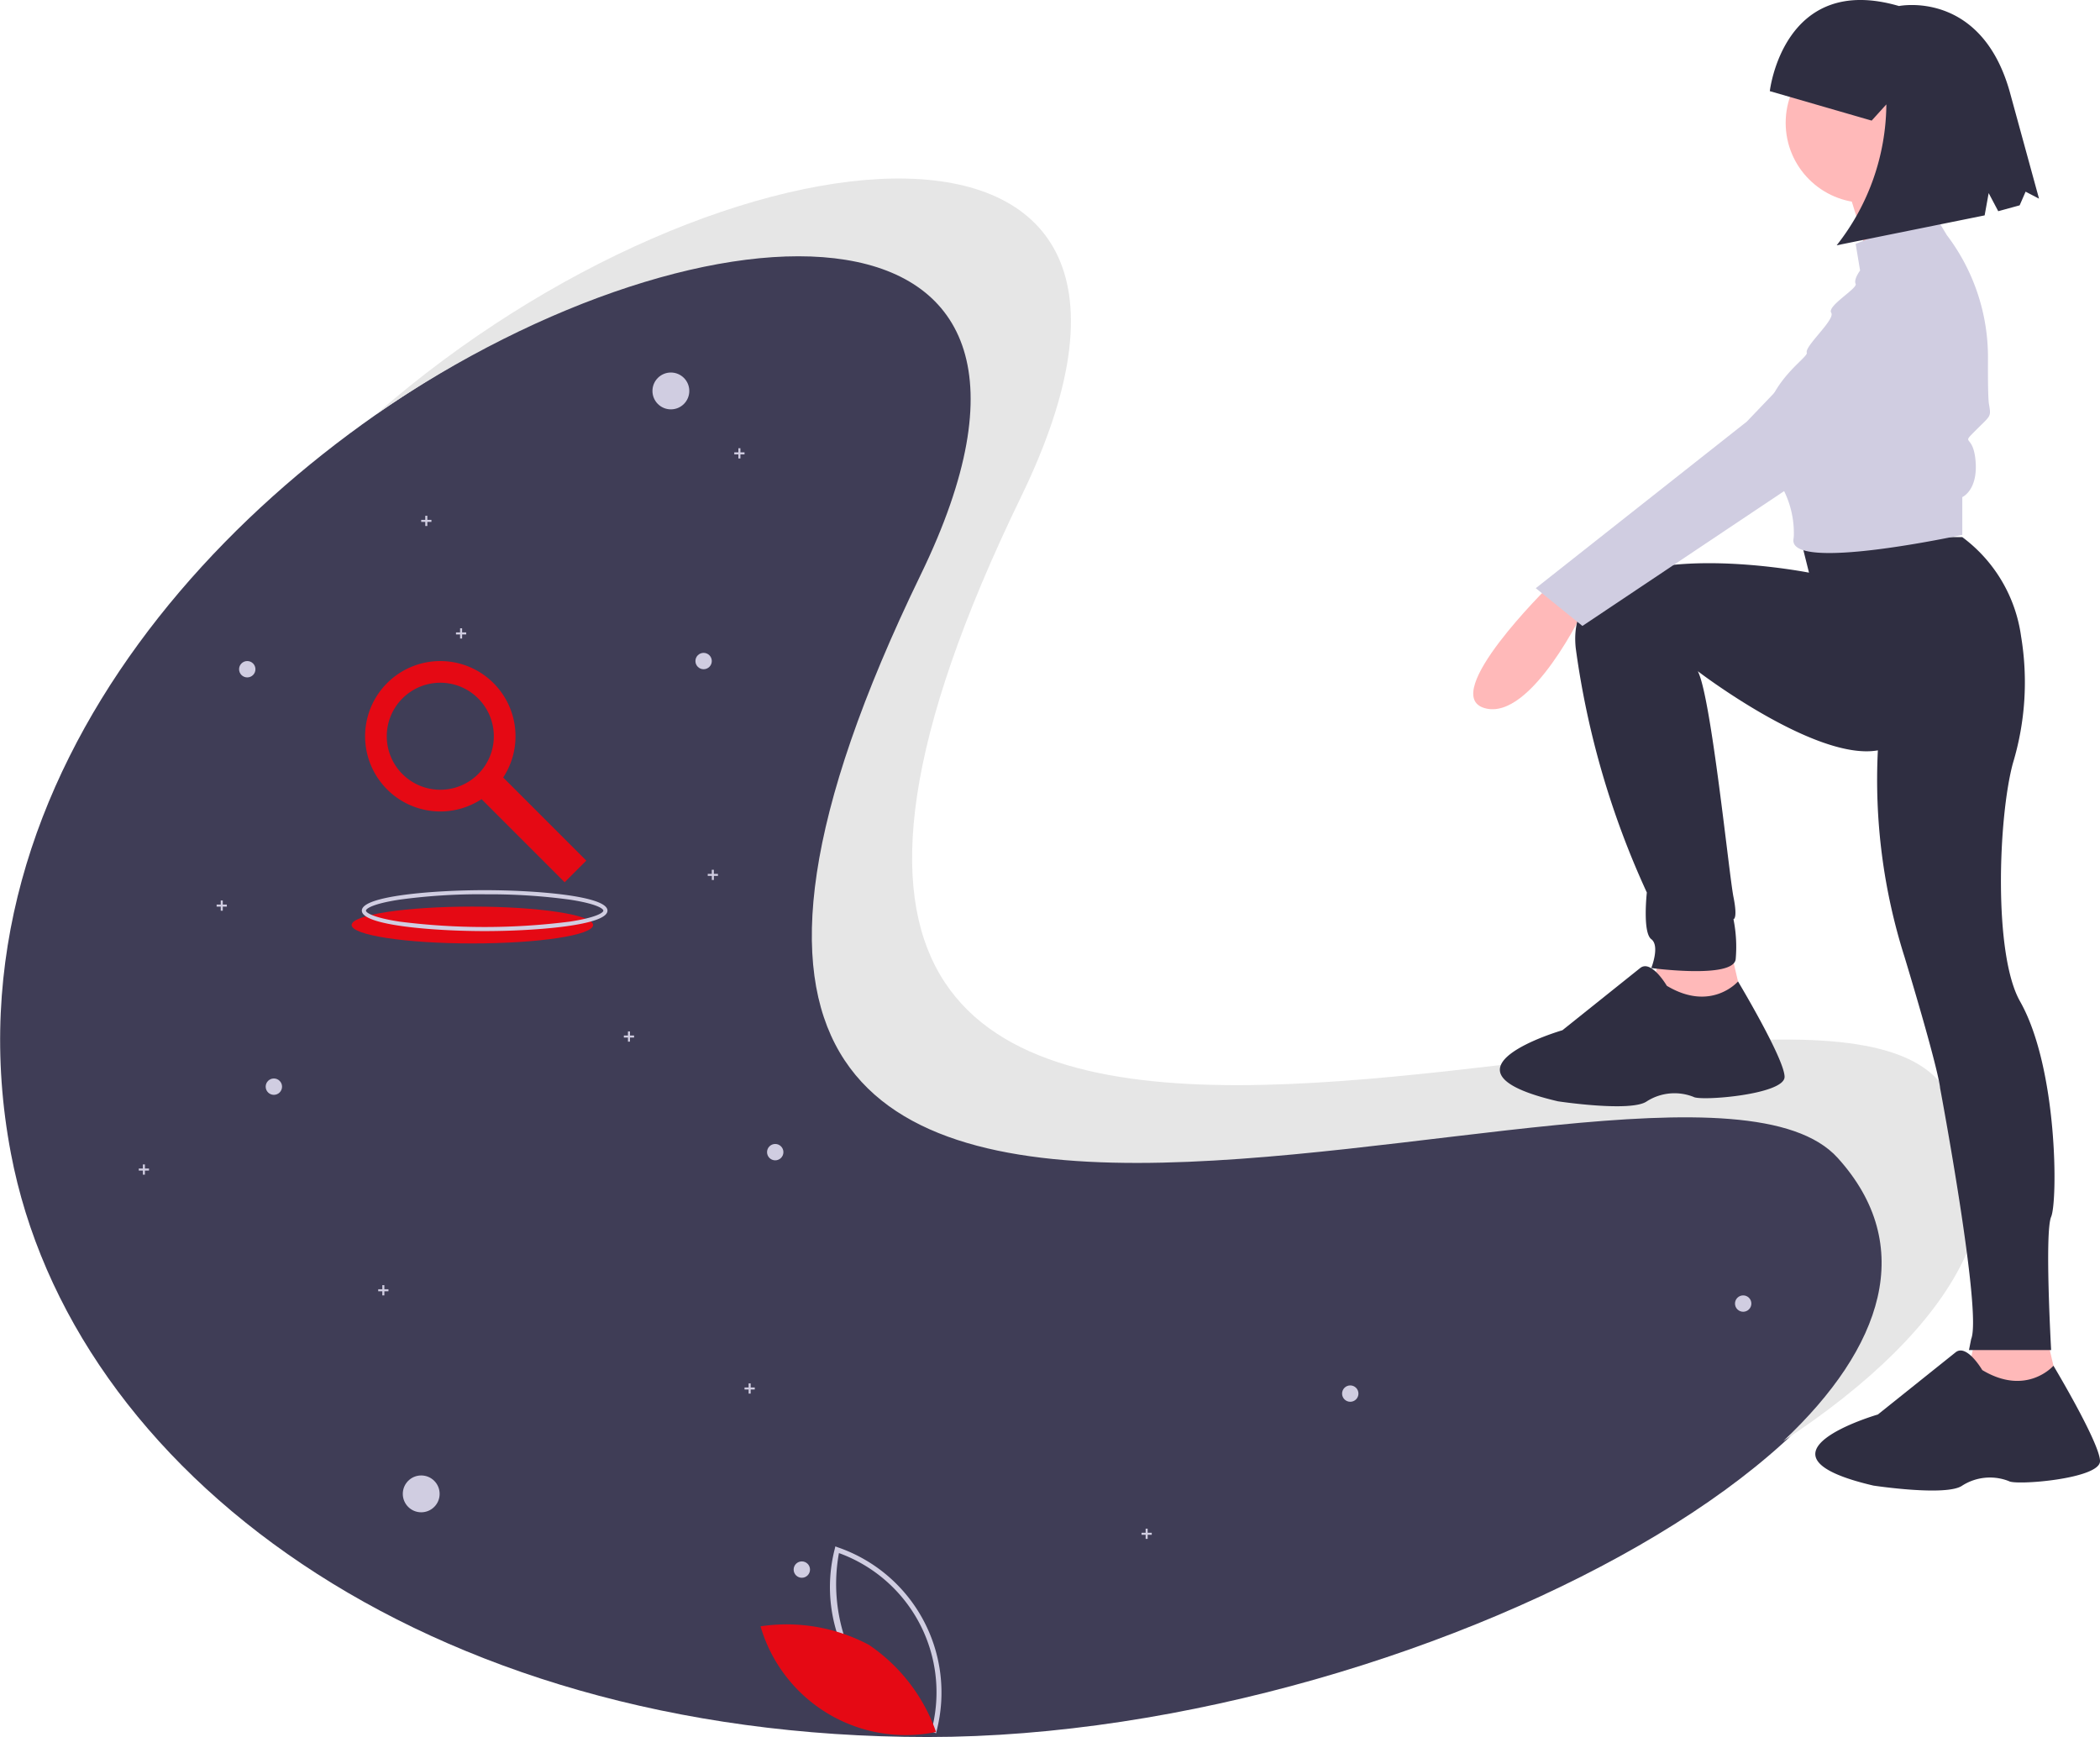 <svg width="147.049" height="121.639">
  <g data-name="Group 107">
    <path data-name="Path 574"
      d="M129.164 80.771c15.139 16.742-28.745 40.869-64.2 40.869S4.972 102.946.764 80.771c-10.215-53.765 87.038-87.938 64.2-40.869-33.287 68.61 52.278 27.684 64.2 40.869z"
      fill="#3f3d56"></path>
    <circle data-name="Ellipse 129" cx="1.29" cy="1.29" r="1.29"
      transform="translate(45.687 26.087)" fill="#d0cde1"></circle>
    <circle data-name="Ellipse 130" cx="1.29" cy="1.29" r="1.29"
      transform="translate(28.205 103.323)" fill="#d0cde1"></circle>
    <circle data-name="Ellipse 131" cx="0.573" cy="0.573" r="0.573"
      transform="translate(48.696 45.719)" fill="#d0cde1"></circle>
    <circle data-name="Ellipse 132" cx="0.573" cy="0.573" r="0.573"
      transform="translate(18.604 75.524)" fill="#d0cde1"></circle>
    <circle data-name="Ellipse 133" cx="0.573" cy="0.573" r="0.573"
      transform="translate(93.977 97.018)" fill="#d0cde1"></circle>
    <circle data-name="Ellipse 134" cx="0.573" cy="0.573" r="0.573"
      transform="translate(16.741 46.292)" fill="#d0cde1"></circle>
    <path data-name="Path 575"
      d="M52.134 31.676h-.287v-.287h-.143v.287h-.287v.143h.287v.287h.143v-.287h.287z" fill="#d0cde1"></path>
    <path data-name="Path 576"
      d="M30.21 36.405h-.287v-.287h-.143v.287h-.287v.143h.287v.287h.143v-.287h.287z" fill="#d0cde1"></path>
    <path data-name="Path 577"
      d="M15.881 63.345h-.282v-.287h-.143v.287h-.287v.143h.287v.287h.143v-.287h.287z" fill="#d0cde1"></path>
    <circle data-name="Ellipse 135" cx="0.573" cy="0.573" r="0.573"
      transform="translate(55.574 109.342)" fill="#d0cde1"></circle>
    <circle data-name="Ellipse 136" cx="0.573" cy="0.573" r="0.573"
      transform="translate(53.711 80.11)" fill="#d0cde1"></circle>
    <circle data-name="Ellipse 137" cx="0.573" cy="0.573" r="0.573"
      transform="translate(121.49 90.714)" fill="#d0cde1"></circle>
    <path data-name="Path 578"
      d="M52.851 97.162h-.287v-.287h-.143v.287h-.287v.143h.287v.287h.143v-.287h.287z" fill="#d0cde1"></path>
    <path data-name="Path 579"
      d="M80.65 107.336h-.286v-.286h-.143v.286h-.287v.143h.287v.287h.143v-.287h.286z" fill="#d0cde1"></path>
    <path data-name="Path 580"
      d="M10.434 81.83h-.287v-.287h-.143v.287h-.287v.143h.287v.286h.143v-.286h.287z" fill="#d0cde1"></path>
    <path data-name="Path 581"
      d="M50.272 61.195h-.287v-.287h-.143v.287h-.284v.143h.287v.287h.143v-.287h.287z" fill="#d0cde1"></path>
    <path data-name="Path 582"
      d="M32.646 44.286h-.287v-.287h-.143v.287h-.287v.143h.287v.287h.143v-.287h.287z" fill="#d0cde1"></path>
    <path data-name="Path 583"
      d="M44.401 72.515h-.287v-.287h-.143v.287h-.287v.143h.287v.287h.143v-.287h.287z" fill="#d0cde1"></path>
    <path data-name="Path 584"
      d="M27.201 90.284h-.287v-.287h-.143v.287h-.287v.143h.287v.287h.143v-.287h.287z" fill="#d0cde1"></path>
    <ellipse data-name="Ellipse 138" cx="8.454" cy="1.29" rx="8.454" ry="1.29"
      transform="translate(24.622 63.487)" fill="#e50914"></ellipse>
    <path data-name="Path 585"
      d="M33.937 65.203c-3.456 0-8.6-.382-8.6-1.433s5.142-1.433 8.6-1.433 8.6.382 8.6 1.433-5.144 1.433-8.6 1.433zm0-2.579A41.61 41.61 0 0027.98 63c-1.863.284-2.355.628-2.355.77s.492.486 2.355.77a47.349 47.349 0 0011.913 0c1.862-.284 2.355-.628 2.355-.77s-.492-.486-2.355-.77a41.611 41.611 0 00-5.956-.372z"
      fill="#d0cde1"></path>
    <path data-name="Path 587"
      d="M135.711 75.641c-11.927-13.184-97.487 27.741-64.205-40.867C86.342 4.191 50.482 7.906 26.343 29.007c23.375-16.051 51.591-16.513 38.141 11.212-33.282 68.61 52.283 27.684 64.2 40.869 5.547 6.135 3.169 13.261-3.816 19.829 12.011-7.871 17.972-17.392 10.843-25.276z"
      fill="#e6e6e6"></path>
    <path data-name="Path 588"
      d="M65.549 121.377l-.184-.069a10.753 10.753 0 01-6.916-12.825l.044-.192.184.069a10.753 10.753 0 016.915 12.825zm-5.843-5.295a12.047 12.047 0 005.59 4.826 10.37 10.37 0 00-6.551-12.149 12.062 12.062 0 00.961 7.323z"
      fill="#d0cde1"></path>
    <path data-name="Path 589"
      d="M60.847 115.188a12.29 12.29 0 014.7 6.1 10.582 10.582 0 01-12.292-7.4 12.291 12.291 0 017.592 1.3z"
      fill="#e50914"></path>
    <path data-name="Path 590" d="M108.473 41.035s-7.777 7.622-4.511 8.555 7-7 7-7z" fill="#ffb9b9"></path>
    <path data-name="Path 591" d="M116.25 66.701l-.933 4.355 7 .311-1.089-4.667z" fill="#ffb9b9"></path>
    <path data-name="Path 592" d="M138.338 93.611l-.933 4.355 7 .311-1.089-4.667z" fill="#ffb9b9"></path>
    <path data-name="Path 593"
      d="M126.05 37.613l.622 2.489s-17.266-3.422-16.333 5.289a60.166 60.166 0 004.978 17.11s-.311 2.8.311 3.267 0 2.022 0 2.022 5.755.778 5.911-.622a9.756 9.756 0 00-.156-2.8s.311 0 0-1.556-1.568-14.1-2.5-15.811c0 0 8.256 6.323 12.612 5.545a40.993 40.993 0 001.867 14.466c2.489 8.244 2.489 9.177 2.489 9.177s2.955 15.711 2.178 17.577l-.156.778h5.755s-.467-8.244 0-9.333.467-10.422-2.178-15.088c-1.873-3.3-1.524-12.886-.5-16.674a19.591 19.591 0 00.573-8.884 10.407 10.407 0 00-4.118-6.952z"
      fill="#2f2e41"></path>
    <circle data-name="Ellipse 139" cx="5.6" cy="5.6" r="5.6" transform="translate(125.039 3.003)"
      fill="#ffb9b9"></circle>
    <path data-name="Path 594"
      d="M129.161 12.57s1.711 4.978 1.556 5.911 4.978-1.867 4.978-1.867-2.022-4.978-1.4-6.378z"
      fill="#ffb9b9"></path>
    <path data-name="Path 595"
      d="M135.383 14.899l-5.444 2.178.311 1.867s-.467.622-.311.933-2.022 1.555-1.711 2.022-1.867 2.333-1.711 2.8-4.978 3.267-2.178 8.711a6.676 6.676 0 011.27 4.119q-.01.118-.025.237c-.311 2.333 11.822-.311 11.822-.311v-2.644s1.089-.467.933-2.489-1.089-1.089 0-2.178 1.089-.933.933-1.867c-.062-.373-.075-1.713-.067-3.188a14.154 14.154 0 00-2.888-8.634z"
      fill="#d0cde1"></path>
    <path data-name="Path 596"
      d="M132.428 18.947l-10.111 10.577L107.54 41.19l3.267 2.644 27.221-18.2s2.333-9.954-5.6-6.687z"
      fill="#d0cde1"></path>
    <path data-name="Path 597"
      d="M116.717 69.034s-1.089-1.867-1.867-1.244l-5.444 4.355s-9.644 2.8-.311 4.978c0 0 5.133.778 6.222 0a3.609 3.609 0 013.267-.311c.467.311 6.378-.156 6.378-1.4s-3.26-6.683-3.26-6.683-1.87 2.171-4.985.305z"
      fill="#2f2e41"></path>
    <path data-name="Path 598"
      d="M138.805 95.944s-1.089-1.867-1.867-1.244l-5.444 4.355s-9.644 2.8-.311 4.978c0 0 5.133.778 6.222 0a3.609 3.609 0 013.267-.311c.467.311 6.378-.156 6.378-1.4s-3.26-6.683-3.26-6.683-1.874 2.172-4.985.305z"
      fill="#2f2e41"></path>
    <path data-name="Path 599"
      d="M123.928 6.382s.947-8.323 9.045-5.96c0 0 5.729-1.165 7.752 5.99l2.054 7.5-.94-.489-.416.956-1.5.411-.67-1.268-.282 1.561-10.361 2.095a16.1 16.1 0 003.479-9.867l-1.029 1.135z"
      fill="#2f2e41"></path>
    <path data-name="Path 602"
      d="M41.055 60.267l-5.82-5.82a5.266 5.266 0 10-1.515 1.515l5.82 5.82zm-12.874-6.058a3.748 3.748 0 115.3 0 3.749 3.749 0 01-5.3-.002z"
      fill="#e50914"></path>
  </g>
</svg>